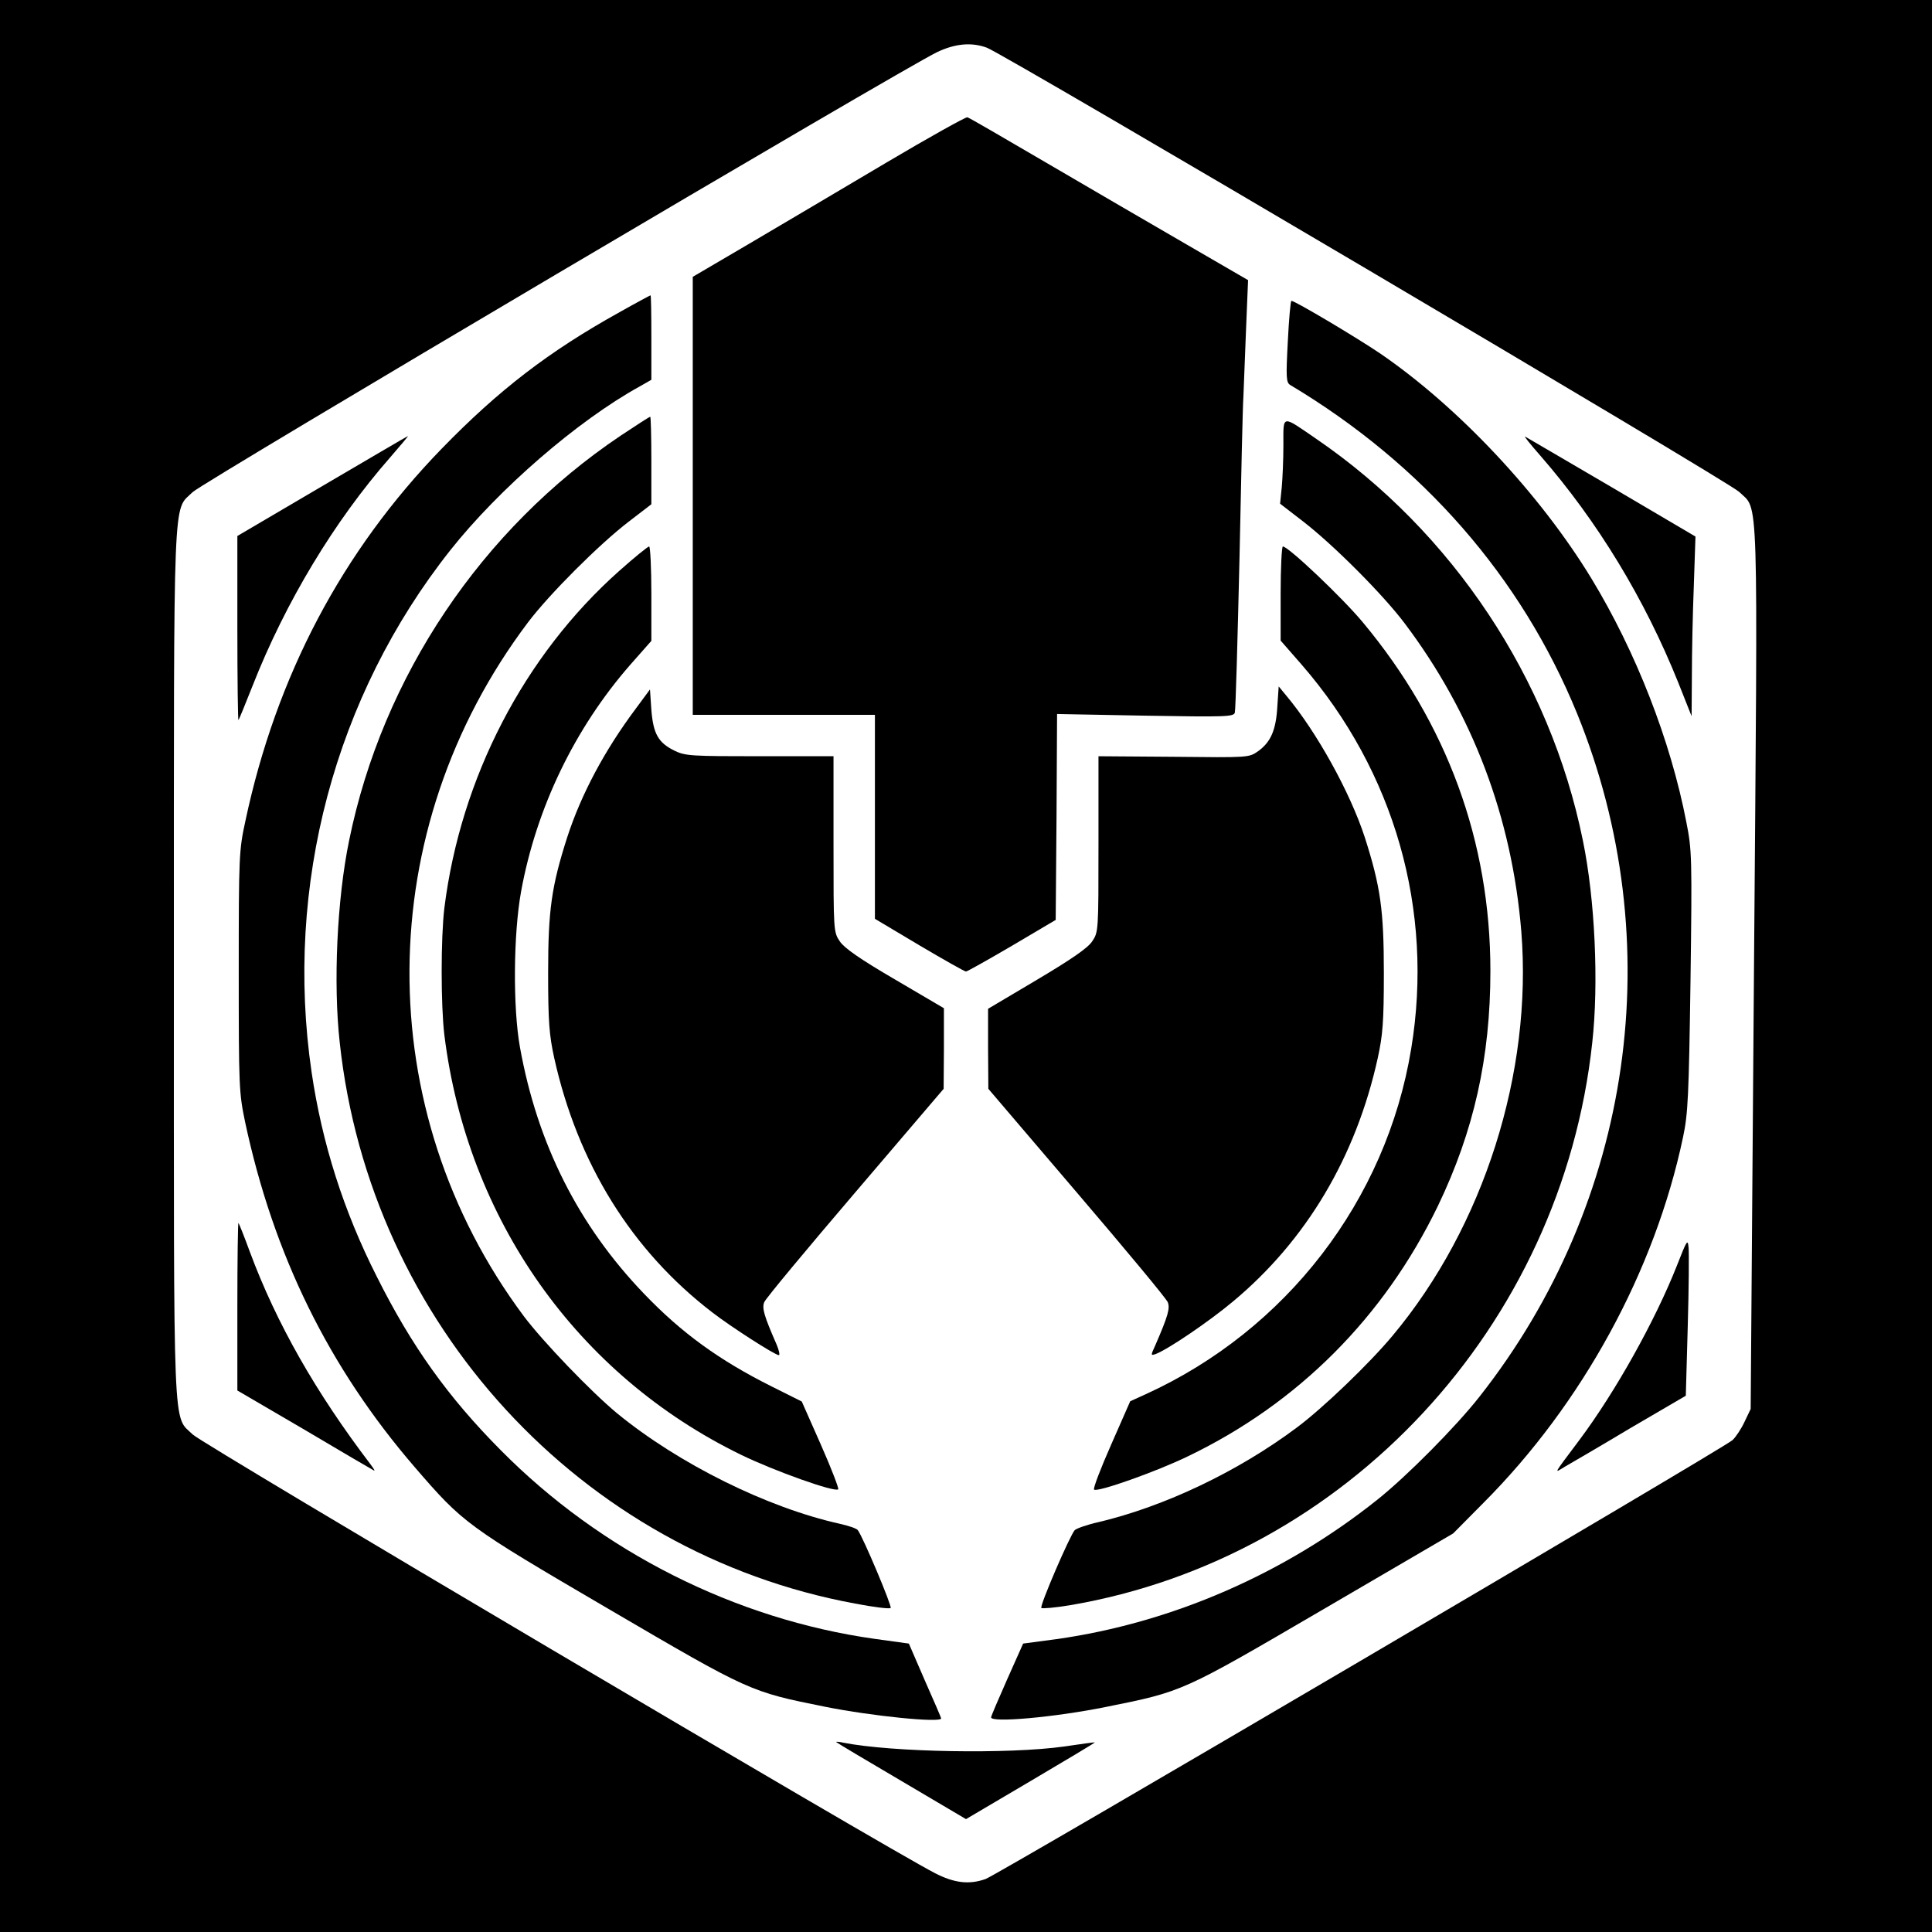 <?xml version="1.0" standalone="no"?>
<!DOCTYPE svg PUBLIC "-//W3C//DTD SVG 20010904//EN"
 "http://www.w3.org/TR/2001/REC-SVG-20010904/DTD/svg10.dtd">
<svg version="1.0" xmlns="http://www.w3.org/2000/svg"
 width="700pt" height="700pt" viewBox="0 0 700 700"
 preserveAspectRatio="xMidYMid meet">
<g transform="translate(0,700) scale(0.1,-0.1)"
fill="#000000" stroke="none">
<path d="M0 3500 l0 -3500 3500 0 3500 0 0 3500 0 3500 -3500 0 -3500 0 0
-3500z m3576 3327 c66 -25 2689 -1573 2725 -1609 72 -70 68 47 54 -1729 l-12
-1594 -22 -46 c-12 -26 -32 -56 -44 -67 -30 -28 -2663 -1575 -2706 -1590 -59
-21 -113 -15 -183 21 -160 81 -2655 1555 -2689 1589 -74 72 -69 -40 -69 1708
0 1747 -4 1636 68 1707 35 35 2570 1533 2697 1594 65 31 125 37 181 16z"/>
<path d="M3210 6410 c-157 -93 -378 -224 -492 -291 l-208 -122 0 -794 0 -793
330 0 330 0 0 -370 0 -369 161 -96 c88 -52 164 -95 169 -95 4 0 79 42 166 93
l159 94 3 373 2 373 320 -6 c291 -5 320 -4 324 11 3 10 10 262 17 562 6 300
12 561 14 580 1 19 5 123 9 230 l8 195 -224 130 c-123 71 -349 203 -503 293
-154 90 -284 166 -290 167 -5 2 -138 -72 -295 -165z"/>
<path d="M2245 5869 c-256 -142 -438 -282 -645 -495 -360 -371 -599 -822 -711
-1349 -23 -106 -24 -126 -24 -545 0 -419 1 -439 23 -545 103 -482 303 -889
614 -1250 177 -205 186 -212 702 -514 516 -302 513 -300 786 -355 170 -34 420
-59 420 -42 0 2 -26 63 -59 137 l-58 134 -123 17 c-506 71 -992 316 -1355 683
-191 192 -324 378 -450 630 -120 237 -198 482 -236 740 -99 675 84 1363 503
1892 175 221 461 469 686 593 l42 24 0 153 c0 84 -1 153 -3 153 -1 0 -52 -27
-112 -61z"/>
<path d="M4666 5763 c-7 -132 -6 -149 9 -158 480 -287 837 -696 1039 -1190
337 -828 203 -1769 -354 -2476 -84 -107 -262 -287 -370 -373 -336 -268 -744
-446 -1163 -505 l-120 -16 -58 -130 c-32 -72 -58 -133 -58 -137 -2 -21 230 0
414 37 283 57 274 53 791 355 l469 274 110 111 c358 359 621 840 723 1325 18
84 21 150 27 565 6 450 5 475 -15 576 -57 296 -183 618 -344 883 -187 307
-483 622 -765 815 -84 57 -309 191 -322 191 -3 0 -9 -66 -13 -147z"/>
<path d="M2248 5421 c-503 -338 -862 -872 -983 -1466 -44 -213 -58 -518 -34
-733 110 -1019 873 -1849 1867 -2032 67 -13 125 -20 129 -16 6 5 -100 257
-119 282 -4 6 -34 16 -65 23 -262 58 -584 217 -808 401 -94 78 -267 258 -337
351 -558 748 -552 1762 15 2514 77 102 258 283 365 365 l82 63 0 159 c0 87 -2
158 -4 158 -3 0 -51 -31 -108 -69z"/>
<path d="M4650 5388 c0 -52 -3 -122 -6 -154 l-6 -59 83 -64 c109 -84 289 -264
368 -369 246 -326 389 -703 423 -1117 41 -511 -136 -1069 -466 -1464 -85 -102
-253 -263 -347 -333 -214 -160 -479 -286 -719 -343 -41 -9 -80 -23 -86 -29
-17 -18 -128 -275 -121 -282 3 -3 50 1 104 10 1000 170 1781 1010 1892 2038
24 215 10 520 -34 733 -119 586 -472 1117 -966 1455 -127 87 -119 89 -119 -22z"/>
<path d="M1168 5239 l-308 -181 0 -336 c0 -184 2 -333 4 -331 2 2 25 58 51
124 119 303 297 598 498 827 37 43 67 78 65 78 -2 0 -141 -82 -310 -181z"/>
<path d="M5581 5349 c208 -239 378 -519 500 -823 l48 -121 1 146 c0 80 3 227
7 326 l6 179 -304 179 c-167 98 -308 180 -313 183 -6 3 19 -28 55 -69z"/>
<path d="M2243 4931 c-344 -306 -574 -749 -633 -1221 -13 -109 -13 -351 0
-460 83 -668 481 -1232 1075 -1521 119 -58 340 -137 352 -125 3 3 -25 76 -63
162 l-69 156 -108 54 c-192 96 -328 195 -464 337 -238 248 -386 543 -449 892
-26 144 -24 411 4 565 55 302 194 591 396 822 l76 86 0 171 c0 94 -4 171 -8
171 -5 0 -54 -40 -109 -89z"/>
<path d="M4640 4849 l0 -170 76 -87 c337 -388 480 -890 397 -1392 -90 -549
-453 -1020 -963 -1252 l-55 -25 -69 -157 c-38 -86 -66 -159 -62 -163 11 -11
226 65 341 121 399 192 710 504 905 907 130 271 190 537 190 851 0 469 -157
897 -462 1263 -74 89 -270 275 -290 275 -4 0 -8 -77 -8 -171z"/>
<path d="M4628 4439 c-5 -85 -24 -128 -70 -161 -33 -23 -34 -23 -305 -20
l-273 2 0 -318 c0 -316 0 -319 -23 -353 -16 -24 -74 -64 -200 -139 l-177 -105
0 -145 1 -145 320 -375 c176 -206 325 -385 330 -398 9 -22 1 -50 -45 -156 -17
-37 -17 -38 1 -32 45 17 194 118 281 191 265 221 445 523 524 882 18 83 22
130 22 308 0 227 -12 313 -69 491 -53 163 -175 383 -284 513 l-28 34 -5 -74z"/>
<path d="M2304 4433 c-113 -151 -198 -310 -249 -467 -57 -178 -69 -264 -69
-491 0 -178 4 -225 22 -308 85 -382 280 -698 574 -923 66 -51 226 -154 240
-154 4 0 1 17 -8 38 -45 103 -54 132 -45 154 5 13 154 192 330 398 l320 375 1
146 0 146 -177 104 c-127 74 -184 114 -200 138 -23 34 -23 37 -23 352 l0 319
-267 0 c-248 0 -270 1 -309 20 -59 29 -77 61 -84 148 l-5 74 -51 -69z"/>
<path d="M860 2268 l0 -306 243 -142 c133 -79 246 -145 252 -148 5 -3 -1 7
-13 23 -197 259 -340 509 -437 770 -20 55 -39 102 -41 104 -2 2 -4 -133 -4
-301z"/>
<path d="M6076 2415 c-79 -200 -223 -458 -354 -633 -98 -131 -92 -120 -52 -96
19 11 126 73 236 139 l202 118 7 251 c4 138 5 267 3 286 -3 32 -6 27 -42 -65z"/>
<path d="M3030 688 c3 -3 110 -67 238 -142 l232 -137 234 138 c129 76 234 139
233 140 -1 1 -51 -6 -112 -15 -200 -28 -622 -21 -800 14 -16 4 -28 4 -25 2z"/>
</g>
</svg>
